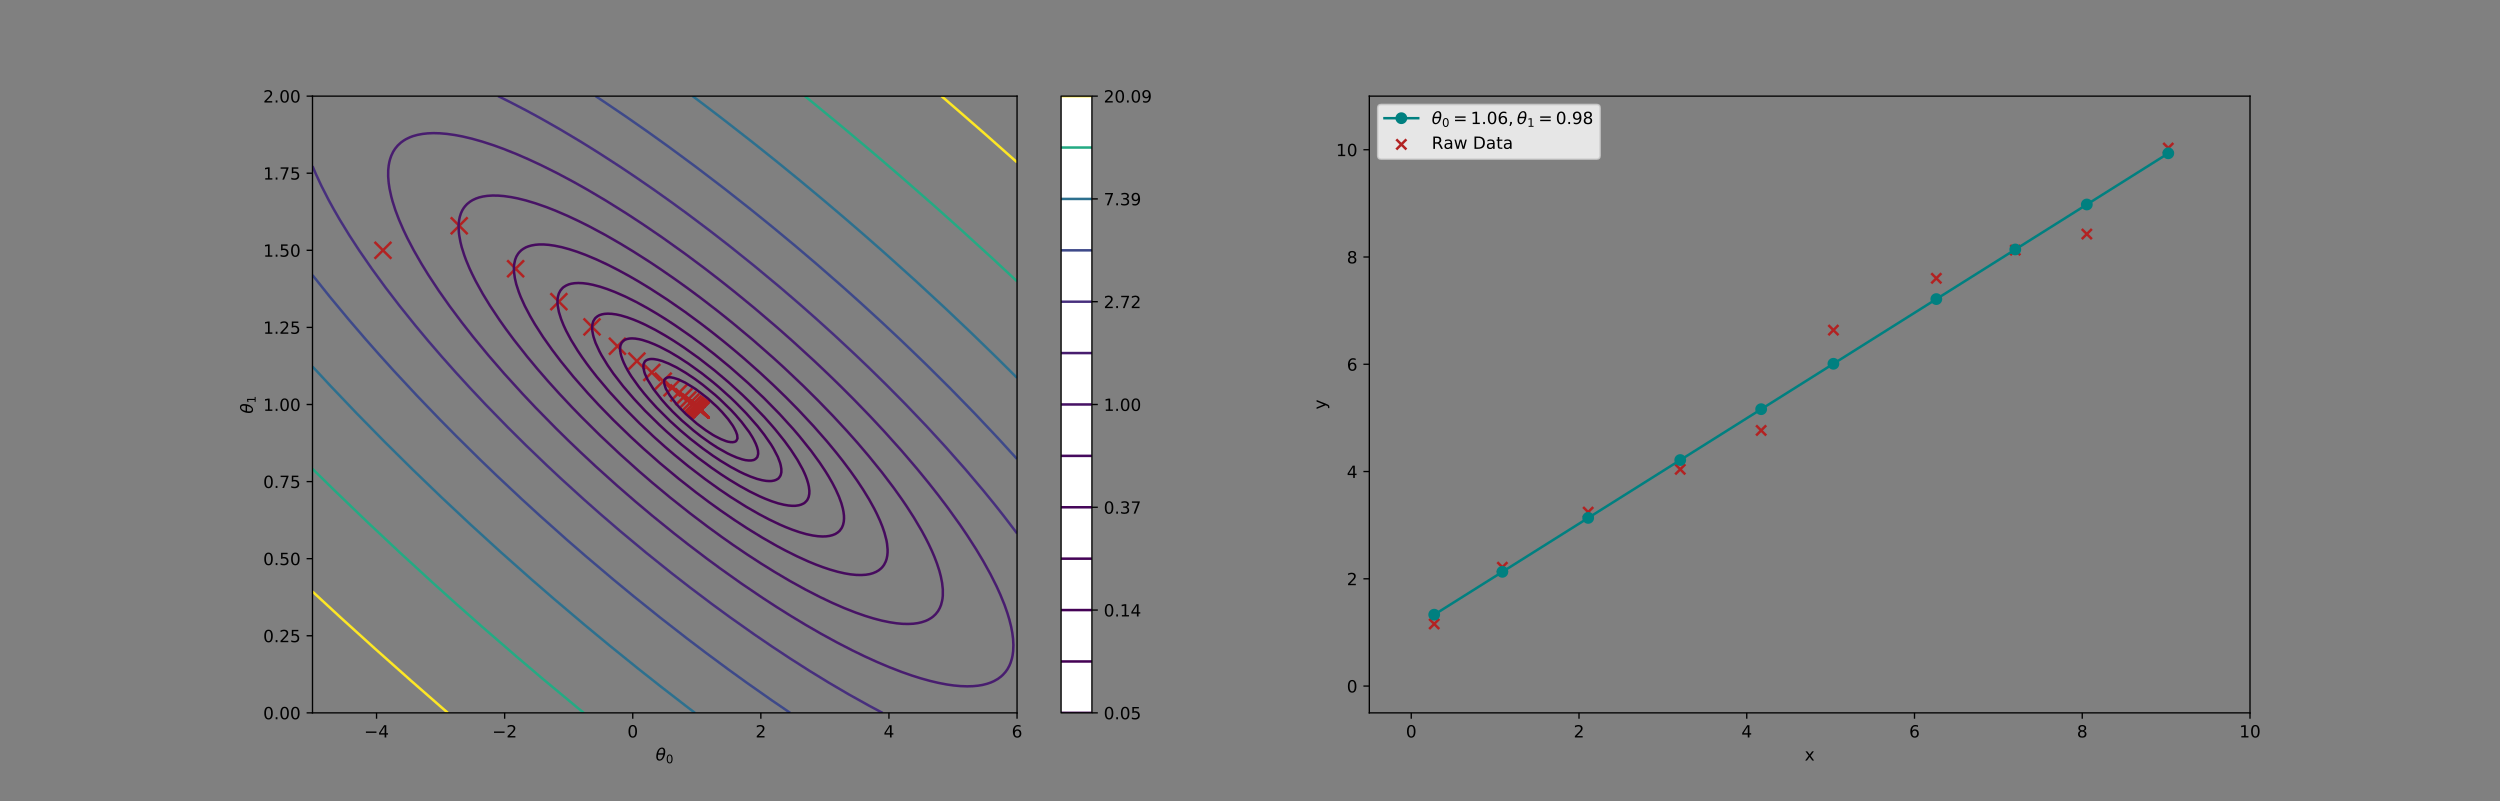 <?xml version="1.0" encoding="utf-8" standalone="no"?>
<!DOCTYPE svg PUBLIC "-//W3C//DTD SVG 1.1//EN"
  "http://www.w3.org/Graphics/SVG/1.1/DTD/svg11.dtd">
<!-- Created with matplotlib (https://matplotlib.org/) -->
<svg height="475.2pt" version="1.1" viewBox="0 0 1483.2 475.2" width="1483.2pt" xmlns="http://www.w3.org/2000/svg" xmlns:xlink="http://www.w3.org/1999/xlink">
 <rect x="0" y="0" width="1483.2" height="475.2" fill="#808080" stroke="none"/>
 <defs>
  <style type="text/css">
*{stroke-linecap:butt;stroke-linejoin:round;}
  </style>
 </defs>
 <g id="figure_1">
  <g id="patch_1">
   <path d="M 0 475.2 
L 1483.2 475.2 
L 1483.2 0 
L 0 0 
z
" style="fill:none;"/>
  </g>
  <g id="axes_1">
   <g id="patch_2">
    <path d="M 185.4 422.928 
L 603.393 422.928 
L 603.393 57.024 
L 185.4 57.024 
z
" style="fill:none;"/>
   </g>
   <g id="PathCollection_1">
    <defs>
     <path d="M -5 5 
L 5 -5 
M -5 -5 
L 5 5 
" id="md8de8731ce" style="stroke:#b22222;stroke-width:1.5;"/>
    </defs>
    <g clip-path="url(#pd6e84a77a5)">
     <use style="fill:#b22222;stroke:#b22222;stroke-width:1.5;" x="227.199" xlink:href="#md8de8731ce" y="148.5"/>
     <use style="fill:#b22222;stroke:#b22222;stroke-width:1.5;" x="272.436" xlink:href="#md8de8731ce" y="133.943"/>
     <use style="fill:#b22222;stroke:#b22222;stroke-width:1.5;" x="305.904" xlink:href="#md8de8731ce" y="159.433"/>
     <use style="fill:#b22222;stroke:#b22222;stroke-width:1.5;" x="331.556" xlink:href="#md8de8731ce" y="178.97"/>
     <use style="fill:#b22222;stroke:#b22222;stroke-width:1.5;" x="351.217" xlink:href="#md8de8731ce" y="193.945"/>
     <use style="fill:#b22222;stroke:#b22222;stroke-width:1.5;" x="366.286" xlink:href="#md8de8731ce" y="205.422"/>
     <use style="fill:#b22222;stroke:#b22222;stroke-width:1.5;" x="377.836" xlink:href="#md8de8731ce" y="214.219"/>
     <use style="fill:#b22222;stroke:#b22222;stroke-width:1.5;" x="386.689" xlink:href="#md8de8731ce" y="220.961"/>
     <use style="fill:#b22222;stroke:#b22222;stroke-width:1.5;" x="393.474" xlink:href="#md8de8731ce" y="226.129"/>
     <use style="fill:#b22222;stroke:#b22222;stroke-width:1.5;" x="398.675" xlink:href="#md8de8731ce" y="230.09"/>
     <use style="fill:#b22222;stroke:#b22222;stroke-width:1.5;" x="402.661" xlink:href="#md8de8731ce" y="233.126"/>
     <use style="fill:#b22222;stroke:#b22222;stroke-width:1.5;" x="405.716" xlink:href="#md8de8731ce" y="235.453"/>
     <use style="fill:#b22222;stroke:#b22222;stroke-width:1.5;" x="408.058" xlink:href="#md8de8731ce" y="237.237"/>
     <use style="fill:#b22222;stroke:#b22222;stroke-width:1.5;" x="409.852" xlink:href="#md8de8731ce" y="238.603"/>
     <use style="fill:#b22222;stroke:#b22222;stroke-width:1.5;" x="411.228" xlink:href="#md8de8731ce" y="239.651"/>
     <use style="fill:#b22222;stroke:#b22222;stroke-width:1.5;" x="412.282" xlink:href="#md8de8731ce" y="240.454"/>
     <use style="fill:#b22222;stroke:#b22222;stroke-width:1.5;" x="413.09" xlink:href="#md8de8731ce" y="241.07"/>
     <use style="fill:#b22222;stroke:#b22222;stroke-width:1.5;" x="413.71" xlink:href="#md8de8731ce" y="241.541"/>
     <use style="fill:#b22222;stroke:#b22222;stroke-width:1.5;" x="414.185" xlink:href="#md8de8731ce" y="241.903"/>
     <use style="fill:#b22222;stroke:#b22222;stroke-width:1.5;" x="414.548" xlink:href="#md8de8731ce" y="242.18"/>
     <use style="fill:#b22222;stroke:#b22222;stroke-width:1.5;" x="414.827" xlink:href="#md8de8731ce" y="242.393"/>
     <use style="fill:#b22222;stroke:#b22222;stroke-width:1.5;" x="415.041" xlink:href="#md8de8731ce" y="242.555"/>
     <use style="fill:#b22222;stroke:#b22222;stroke-width:1.5;" x="415.205" xlink:href="#md8de8731ce" y="242.68"/>
     <use style="fill:#b22222;stroke:#b22222;stroke-width:1.5;" x="415.331" xlink:href="#md8de8731ce" y="242.776"/>
     <use style="fill:#b22222;stroke:#b22222;stroke-width:1.5;" x="415.427" xlink:href="#md8de8731ce" y="242.849"/>
     <use style="fill:#b22222;stroke:#b22222;stroke-width:1.5;" x="415.501" xlink:href="#md8de8731ce" y="242.905"/>
     <use style="fill:#b22222;stroke:#b22222;stroke-width:1.5;" x="415.557" xlink:href="#md8de8731ce" y="242.948"/>
     <use style="fill:#b22222;stroke:#b22222;stroke-width:1.5;" x="415.6" xlink:href="#md8de8731ce" y="242.981"/>
     <use style="fill:#b22222;stroke:#b22222;stroke-width:1.5;" x="415.634" xlink:href="#md8de8731ce" y="243.007"/>
     <use style="fill:#b22222;stroke:#b22222;stroke-width:1.5;" x="415.659" xlink:href="#md8de8731ce" y="243.026"/>
     <use style="fill:#b22222;stroke:#b22222;stroke-width:1.5;" x="415.679" xlink:href="#md8de8731ce" y="243.041"/>
     <use style="fill:#b22222;stroke:#b22222;stroke-width:1.5;" x="415.694" xlink:href="#md8de8731ce" y="243.052"/>
     <use style="fill:#b22222;stroke:#b22222;stroke-width:1.5;" x="415.705" xlink:href="#md8de8731ce" y="243.061"/>
     <use style="fill:#b22222;stroke:#b22222;stroke-width:1.5;" x="415.714" xlink:href="#md8de8731ce" y="243.068"/>
     <use style="fill:#b22222;stroke:#b22222;stroke-width:1.5;" x="415.721" xlink:href="#md8de8731ce" y="243.073"/>
     <use style="fill:#b22222;stroke:#b22222;stroke-width:1.5;" x="415.726" xlink:href="#md8de8731ce" y="243.077"/>
     <use style="fill:#b22222;stroke:#b22222;stroke-width:1.5;" x="415.73" xlink:href="#md8de8731ce" y="243.08"/>
     <use style="fill:#b22222;stroke:#b22222;stroke-width:1.5;" x="415.733" xlink:href="#md8de8731ce" y="243.082"/>
     <use style="fill:#b22222;stroke:#b22222;stroke-width:1.5;" x="415.735" xlink:href="#md8de8731ce" y="243.084"/>
     <use style="fill:#b22222;stroke:#b22222;stroke-width:1.5;" x="415.737" xlink:href="#md8de8731ce" y="243.085"/>
     <use style="fill:#b22222;stroke:#b22222;stroke-width:1.5;" x="415.738" xlink:href="#md8de8731ce" y="243.086"/>
     <use style="fill:#b22222;stroke:#b22222;stroke-width:1.5;" x="415.739" xlink:href="#md8de8731ce" y="243.087"/>
     <use style="fill:#b22222;stroke:#b22222;stroke-width:1.5;" x="415.74" xlink:href="#md8de8731ce" y="243.088"/>
     <use style="fill:#b22222;stroke:#b22222;stroke-width:1.5;" x="415.741" xlink:href="#md8de8731ce" y="243.088"/>
     <use style="fill:#b22222;stroke:#b22222;stroke-width:1.5;" x="415.741" xlink:href="#md8de8731ce" y="243.089"/>
     <use style="fill:#b22222;stroke:#b22222;stroke-width:1.5;" x="415.741" xlink:href="#md8de8731ce" y="243.089"/>
     <use style="fill:#b22222;stroke:#b22222;stroke-width:1.5;" x="415.742" xlink:href="#md8de8731ce" y="243.089"/>
     <use style="fill:#b22222;stroke:#b22222;stroke-width:1.5;" x="415.742" xlink:href="#md8de8731ce" y="243.089"/>
     <use style="fill:#b22222;stroke:#b22222;stroke-width:1.5;" x="415.742" xlink:href="#md8de8731ce" y="243.089"/>
     <use style="fill:#b22222;stroke:#b22222;stroke-width:1.5;" x="415.742" xlink:href="#md8de8731ce" y="243.089"/>
     <use style="fill:#b22222;stroke:#b22222;stroke-width:1.5;" x="415.742" xlink:href="#md8de8731ce" y="243.089"/>
     <use style="fill:#b22222;stroke:#b22222;stroke-width:1.5;" x="415.742" xlink:href="#md8de8731ce" y="243.09"/>
     <use style="fill:#b22222;stroke:#b22222;stroke-width:1.5;" x="415.742" xlink:href="#md8de8731ce" y="243.09"/>
     <use style="fill:#b22222;stroke:#b22222;stroke-width:1.5;" x="415.743" xlink:href="#md8de8731ce" y="243.09"/>
     <use style="fill:#b22222;stroke:#b22222;stroke-width:1.5;" x="415.743" xlink:href="#md8de8731ce" y="243.09"/>
     <use style="fill:#b22222;stroke:#b22222;stroke-width:1.5;" x="415.743" xlink:href="#md8de8731ce" y="243.09"/>
     <use style="fill:#b22222;stroke:#b22222;stroke-width:1.5;" x="415.743" xlink:href="#md8de8731ce" y="243.09"/>
     <use style="fill:#b22222;stroke:#b22222;stroke-width:1.5;" x="415.743" xlink:href="#md8de8731ce" y="243.09"/>
     <use style="fill:#b22222;stroke:#b22222;stroke-width:1.5;" x="415.743" xlink:href="#md8de8731ce" y="243.09"/>
     <use style="fill:#b22222;stroke:#b22222;stroke-width:1.5;" x="415.743" xlink:href="#md8de8731ce" y="243.09"/>
     <use style="fill:#b22222;stroke:#b22222;stroke-width:1.5;" x="415.743" xlink:href="#md8de8731ce" y="243.09"/>
     <use style="fill:#b22222;stroke:#b22222;stroke-width:1.5;" x="415.743" xlink:href="#md8de8731ce" y="243.09"/>
     <use style="fill:#b22222;stroke:#b22222;stroke-width:1.5;" x="415.743" xlink:href="#md8de8731ce" y="243.09"/>
     <use style="fill:#b22222;stroke:#b22222;stroke-width:1.5;" x="415.743" xlink:href="#md8de8731ce" y="243.09"/>
     <use style="fill:#b22222;stroke:#b22222;stroke-width:1.5;" x="415.743" xlink:href="#md8de8731ce" y="243.09"/>
     <use style="fill:#b22222;stroke:#b22222;stroke-width:1.5;" x="415.743" xlink:href="#md8de8731ce" y="243.09"/>
     <use style="fill:#b22222;stroke:#b22222;stroke-width:1.5;" x="415.743" xlink:href="#md8de8731ce" y="243.09"/>
     <use style="fill:#b22222;stroke:#b22222;stroke-width:1.5;" x="415.743" xlink:href="#md8de8731ce" y="243.09"/>
     <use style="fill:#b22222;stroke:#b22222;stroke-width:1.5;" x="415.743" xlink:href="#md8de8731ce" y="243.09"/>
     <use style="fill:#b22222;stroke:#b22222;stroke-width:1.5;" x="415.743" xlink:href="#md8de8731ce" y="243.09"/>
     <use style="fill:#b22222;stroke:#b22222;stroke-width:1.5;" x="415.743" xlink:href="#md8de8731ce" y="243.09"/>
     <use style="fill:#b22222;stroke:#b22222;stroke-width:1.5;" x="415.743" xlink:href="#md8de8731ce" y="243.09"/>
     <use style="fill:#b22222;stroke:#b22222;stroke-width:1.5;" x="415.743" xlink:href="#md8de8731ce" y="243.09"/>
     <use style="fill:#b22222;stroke:#b22222;stroke-width:1.5;" x="415.743" xlink:href="#md8de8731ce" y="243.09"/>
     <use style="fill:#b22222;stroke:#b22222;stroke-width:1.5;" x="415.743" xlink:href="#md8de8731ce" y="243.09"/>
     <use style="fill:#b22222;stroke:#b22222;stroke-width:1.5;" x="415.743" xlink:href="#md8de8731ce" y="243.09"/>
     <use style="fill:#b22222;stroke:#b22222;stroke-width:1.5;" x="415.743" xlink:href="#md8de8731ce" y="243.09"/>
     <use style="fill:#b22222;stroke:#b22222;stroke-width:1.5;" x="415.743" xlink:href="#md8de8731ce" y="243.09"/>
     <use style="fill:#b22222;stroke:#b22222;stroke-width:1.5;" x="415.743" xlink:href="#md8de8731ce" y="243.09"/>
     <use style="fill:#b22222;stroke:#b22222;stroke-width:1.5;" x="415.743" xlink:href="#md8de8731ce" y="243.09"/>
     <use style="fill:#b22222;stroke:#b22222;stroke-width:1.5;" x="415.743" xlink:href="#md8de8731ce" y="243.09"/>
     <use style="fill:#b22222;stroke:#b22222;stroke-width:1.5;" x="415.743" xlink:href="#md8de8731ce" y="243.09"/>
     <use style="fill:#b22222;stroke:#b22222;stroke-width:1.5;" x="415.743" xlink:href="#md8de8731ce" y="243.09"/>
     <use style="fill:#b22222;stroke:#b22222;stroke-width:1.5;" x="415.743" xlink:href="#md8de8731ce" y="243.09"/>
     <use style="fill:#b22222;stroke:#b22222;stroke-width:1.5;" x="415.743" xlink:href="#md8de8731ce" y="243.09"/>
     <use style="fill:#b22222;stroke:#b22222;stroke-width:1.5;" x="415.743" xlink:href="#md8de8731ce" y="243.09"/>
     <use style="fill:#b22222;stroke:#b22222;stroke-width:1.5;" x="415.743" xlink:href="#md8de8731ce" y="243.09"/>
     <use style="fill:#b22222;stroke:#b22222;stroke-width:1.5;" x="415.743" xlink:href="#md8de8731ce" y="243.09"/>
     <use style="fill:#b22222;stroke:#b22222;stroke-width:1.5;" x="415.743" xlink:href="#md8de8731ce" y="243.09"/>
     <use style="fill:#b22222;stroke:#b22222;stroke-width:1.5;" x="415.743" xlink:href="#md8de8731ce" y="243.09"/>
     <use style="fill:#b22222;stroke:#b22222;stroke-width:1.5;" x="415.743" xlink:href="#md8de8731ce" y="243.09"/>
     <use style="fill:#b22222;stroke:#b22222;stroke-width:1.5;" x="415.743" xlink:href="#md8de8731ce" y="243.09"/>
     <use style="fill:#b22222;stroke:#b22222;stroke-width:1.5;" x="415.743" xlink:href="#md8de8731ce" y="243.09"/>
     <use style="fill:#b22222;stroke:#b22222;stroke-width:1.5;" x="415.743" xlink:href="#md8de8731ce" y="243.09"/>
     <use style="fill:#b22222;stroke:#b22222;stroke-width:1.5;" x="415.743" xlink:href="#md8de8731ce" y="243.09"/>
     <use style="fill:#b22222;stroke:#b22222;stroke-width:1.5;" x="415.743" xlink:href="#md8de8731ce" y="243.09"/>
     <use style="fill:#b22222;stroke:#b22222;stroke-width:1.5;" x="415.743" xlink:href="#md8de8731ce" y="243.09"/>
     <use style="fill:#b22222;stroke:#b22222;stroke-width:1.5;" x="415.743" xlink:href="#md8de8731ce" y="243.09"/>
     <use style="fill:#b22222;stroke:#b22222;stroke-width:1.5;" x="415.743" xlink:href="#md8de8731ce" y="243.09"/>
     <use style="fill:#b22222;stroke:#b22222;stroke-width:1.5;" x="415.743" xlink:href="#md8de8731ce" y="243.09"/>
     <use style="fill:#b22222;stroke:#b22222;stroke-width:1.5;" x="415.743" xlink:href="#md8de8731ce" y="243.09"/>
    </g>
   </g>
   <g id="matplotlib.axis_1">
    <g id="xtick_1">
     <g id="line2d_1">
      <defs>
       <path d="M 0 0 
L 0 3.5 
" id="m352b3ba4e1" style="stroke:#000000;stroke-width:0.8;"/>
      </defs>
      <g>
       <use style="stroke:#000000;stroke-width:0.8;" x="223.399" xlink:href="#m352b3ba4e1" y="422.928"/>
      </g>
     </g>
     <g id="text_1">
      <!-- −4 -->
      <defs>
       <path d="M 10.594 35.5 
L 73.188 35.5 
L 73.188 27.203 
L 10.594 27.203 
z
" id="DejaVuSans-8722"/>
       <path d="M 37.797 64.312 
L 12.891 25.391 
L 37.797 25.391 
z
M 35.203 72.906 
L 47.609 72.906 
L 47.609 25.391 
L 58.016 25.391 
L 58.016 17.188 
L 47.609 17.188 
L 47.609 0 
L 37.797 0 
L 37.797 17.188 
L 4.891 17.188 
L 4.891 26.703 
z
" id="DejaVuSans-52"/>
      </defs>
      <g transform="translate(216.028 437.526)scale(0.1 -0.1)">
       <use xlink:href="#DejaVuSans-8722"/>
       <use x="83.789" xlink:href="#DejaVuSans-52"/>
      </g>
     </g>
    </g>
    <g id="xtick_2">
     <g id="line2d_2">
      <g>
       <use style="stroke:#000000;stroke-width:0.8;" x="299.398" xlink:href="#m352b3ba4e1" y="422.928"/>
      </g>
     </g>
     <g id="text_2">
      <!-- −2 -->
      <defs>
       <path d="M 19.188 8.297 
L 53.609 8.297 
L 53.609 0 
L 7.328 0 
L 7.328 8.297 
Q 12.938 14.109 22.625 23.891 
Q 32.328 33.688 34.812 36.531 
Q 39.547 41.844 41.422 45.531 
Q 43.312 49.219 43.312 52.781 
Q 43.312 58.594 39.234 62.25 
Q 35.156 65.922 28.609 65.922 
Q 23.969 65.922 18.812 64.312 
Q 13.672 62.703 7.812 59.422 
L 7.812 69.391 
Q 13.766 71.781 18.938 73 
Q 24.125 74.219 28.422 74.219 
Q 39.75 74.219 46.484 68.547 
Q 53.219 62.891 53.219 53.422 
Q 53.219 48.922 51.531 44.891 
Q 49.859 40.875 45.406 35.406 
Q 44.188 33.984 37.641 27.219 
Q 31.109 20.453 19.188 8.297 
z
" id="DejaVuSans-50"/>
      </defs>
      <g transform="translate(292.027 437.526)scale(0.1 -0.1)">
       <use xlink:href="#DejaVuSans-8722"/>
       <use x="83.789" xlink:href="#DejaVuSans-50"/>
      </g>
     </g>
    </g>
    <g id="xtick_3">
     <g id="line2d_3">
      <g>
       <use style="stroke:#000000;stroke-width:0.8;" x="375.397" xlink:href="#m352b3ba4e1" y="422.928"/>
      </g>
     </g>
     <g id="text_3">
      <!-- 0 -->
      <defs>
       <path d="M 31.781 66.406 
Q 24.172 66.406 20.328 58.906 
Q 16.5 51.422 16.5 36.375 
Q 16.5 21.391 20.328 13.891 
Q 24.172 6.391 31.781 6.391 
Q 39.453 6.391 43.281 13.891 
Q 47.125 21.391 47.125 36.375 
Q 47.125 51.422 43.281 58.906 
Q 39.453 66.406 31.781 66.406 
z
M 31.781 74.219 
Q 44.047 74.219 50.516 64.516 
Q 56.984 54.828 56.984 36.375 
Q 56.984 17.969 50.516 8.266 
Q 44.047 -1.422 31.781 -1.422 
Q 19.531 -1.422 13.062 8.266 
Q 6.594 17.969 6.594 36.375 
Q 6.594 54.828 13.062 64.516 
Q 19.531 74.219 31.781 74.219 
z
" id="DejaVuSans-48"/>
      </defs>
      <g transform="translate(372.215 437.526)scale(0.1 -0.1)">
       <use xlink:href="#DejaVuSans-48"/>
      </g>
     </g>
    </g>
    <g id="xtick_4">
     <g id="line2d_4">
      <g>
       <use style="stroke:#000000;stroke-width:0.8;" x="451.395" xlink:href="#m352b3ba4e1" y="422.928"/>
      </g>
     </g>
     <g id="text_4">
      <!-- 2 -->
      <g transform="translate(448.214 437.526)scale(0.1 -0.1)">
       <use xlink:href="#DejaVuSans-50"/>
      </g>
     </g>
    </g>
    <g id="xtick_5">
     <g id="line2d_5">
      <g>
       <use style="stroke:#000000;stroke-width:0.8;" x="527.394" xlink:href="#m352b3ba4e1" y="422.928"/>
      </g>
     </g>
     <g id="text_5">
      <!-- 4 -->
      <g transform="translate(524.213 437.526)scale(0.1 -0.1)">
       <use xlink:href="#DejaVuSans-52"/>
      </g>
     </g>
    </g>
    <g id="xtick_6">
     <g id="line2d_6">
      <g>
       <use style="stroke:#000000;stroke-width:0.8;" x="603.393" xlink:href="#m352b3ba4e1" y="422.928"/>
      </g>
     </g>
     <g id="text_6">
      <!-- 6 -->
      <defs>
       <path d="M 33.016 40.375 
Q 26.375 40.375 22.484 35.828 
Q 18.609 31.297 18.609 23.391 
Q 18.609 15.531 22.484 10.953 
Q 26.375 6.391 33.016 6.391 
Q 39.656 6.391 43.531 10.953 
Q 47.406 15.531 47.406 23.391 
Q 47.406 31.297 43.531 35.828 
Q 39.656 40.375 33.016 40.375 
z
M 52.594 71.297 
L 52.594 62.312 
Q 48.875 64.062 45.094 64.984 
Q 41.312 65.922 37.594 65.922 
Q 27.828 65.922 22.672 59.328 
Q 17.531 52.734 16.797 39.406 
Q 19.672 43.656 24.016 45.922 
Q 28.375 48.188 33.594 48.188 
Q 44.578 48.188 50.953 41.516 
Q 57.328 34.859 57.328 23.391 
Q 57.328 12.156 50.688 5.359 
Q 44.047 -1.422 33.016 -1.422 
Q 20.359 -1.422 13.672 8.266 
Q 6.984 17.969 6.984 36.375 
Q 6.984 53.656 15.188 63.938 
Q 23.391 74.219 37.203 74.219 
Q 40.922 74.219 44.703 73.484 
Q 48.484 72.75 52.594 71.297 
z
" id="DejaVuSans-54"/>
      </defs>
      <g transform="translate(600.211 437.526)scale(0.1 -0.1)">
       <use xlink:href="#DejaVuSans-54"/>
      </g>
     </g>
    </g>
    <g id="text_7">
     <!-- $\theta_0$ -->
     <defs>
      <path d="M 45.516 34.672 
L 14.453 34.672 
Q 12.359 20.062 14.5 13.875 
Q 17.188 6.25 24.469 6.25 
Q 31.781 6.25 37.359 13.922 
Q 42.234 20.656 45.516 34.672 
z
M 47.016 42.969 
Q 48.344 56.844 46.625 61.719 
Q 43.953 69.438 36.766 69.438 
Q 29.297 69.438 23.828 61.812 
Q 19.531 55.672 16.156 42.969 
z
M 38.188 76.766 
Q 49.906 76.766 54.594 66.406 
Q 59.281 56.109 55.719 37.844 
Q 52.203 19.625 43.453 9.281 
Q 34.766 -1.125 23.047 -1.125 
Q 11.281 -1.125 6.641 9.281 
Q 2 19.625 5.516 37.844 
Q 9.078 56.109 17.719 66.406 
Q 26.422 76.766 38.188 76.766 
z
" id="DejaVuSans-Oblique-952"/>
     </defs>
     <g transform="translate(388.946 451.205)scale(0.1 -0.1)">
      <use transform="translate(0 0.234)" xlink:href="#DejaVuSans-Oblique-952"/>
      <use transform="translate(61.182 -16.172)scale(0.7)" xlink:href="#DejaVuSans-48"/>
     </g>
    </g>
   </g>
   <g id="matplotlib.axis_2">
    <g id="ytick_1">
     <g id="line2d_7">
      <defs>
       <path d="M 0 0 
L -3.5 0 
" id="mbfb5bf9f91" style="stroke:#000000;stroke-width:0.8;"/>
      </defs>
      <g>
       <use style="stroke:#000000;stroke-width:0.8;" x="185.4" xlink:href="#mbfb5bf9f91" y="422.928"/>
      </g>
     </g>
     <g id="text_8">
      <!-- 0.00 -->
      <defs>
       <path d="M 10.688 12.406 
L 21 12.406 
L 21 0 
L 10.688 0 
z
" id="DejaVuSans-46"/>
      </defs>
      <g transform="translate(156.134 426.727)scale(0.1 -0.1)">
       <use xlink:href="#DejaVuSans-48"/>
       <use x="63.623" xlink:href="#DejaVuSans-46"/>
       <use x="95.41" xlink:href="#DejaVuSans-48"/>
       <use x="159.033" xlink:href="#DejaVuSans-48"/>
      </g>
     </g>
    </g>
    <g id="ytick_2">
     <g id="line2d_8">
      <g>
       <use style="stroke:#000000;stroke-width:0.8;" x="185.4" xlink:href="#mbfb5bf9f91" y="377.19"/>
      </g>
     </g>
     <g id="text_9">
      <!-- 0.25 -->
      <defs>
       <path d="M 10.797 72.906 
L 49.516 72.906 
L 49.516 64.594 
L 19.828 64.594 
L 19.828 46.734 
Q 21.969 47.469 24.109 47.828 
Q 26.266 48.188 28.422 48.188 
Q 40.625 48.188 47.75 41.5 
Q 54.891 34.812 54.891 23.391 
Q 54.891 11.625 47.562 5.094 
Q 40.234 -1.422 26.906 -1.422 
Q 22.312 -1.422 17.547 -0.641 
Q 12.797 0.141 7.719 1.703 
L 7.719 11.625 
Q 12.109 9.234 16.797 8.062 
Q 21.484 6.891 26.703 6.891 
Q 35.156 6.891 40.078 11.328 
Q 45.016 15.766 45.016 23.391 
Q 45.016 31 40.078 35.438 
Q 35.156 39.891 26.703 39.891 
Q 22.75 39.891 18.812 39.016 
Q 14.891 38.141 10.797 36.281 
z
" id="DejaVuSans-53"/>
      </defs>
      <g transform="translate(156.134 380.989)scale(0.1 -0.1)">
       <use xlink:href="#DejaVuSans-48"/>
       <use x="63.623" xlink:href="#DejaVuSans-46"/>
       <use x="95.41" xlink:href="#DejaVuSans-50"/>
       <use x="159.033" xlink:href="#DejaVuSans-53"/>
      </g>
     </g>
    </g>
    <g id="ytick_3">
     <g id="line2d_9">
      <g>
       <use style="stroke:#000000;stroke-width:0.8;" x="185.4" xlink:href="#mbfb5bf9f91" y="331.452"/>
      </g>
     </g>
     <g id="text_10">
      <!-- 0.50 -->
      <g transform="translate(156.134 335.251)scale(0.1 -0.1)">
       <use xlink:href="#DejaVuSans-48"/>
       <use x="63.623" xlink:href="#DejaVuSans-46"/>
       <use x="95.41" xlink:href="#DejaVuSans-53"/>
       <use x="159.033" xlink:href="#DejaVuSans-48"/>
      </g>
     </g>
    </g>
    <g id="ytick_4">
     <g id="line2d_10">
      <g>
       <use style="stroke:#000000;stroke-width:0.8;" x="185.4" xlink:href="#mbfb5bf9f91" y="285.714"/>
      </g>
     </g>
     <g id="text_11">
      <!-- 0.75 -->
      <defs>
       <path d="M 8.203 72.906 
L 55.078 72.906 
L 55.078 68.703 
L 28.609 0 
L 18.312 0 
L 43.219 64.594 
L 8.203 64.594 
z
" id="DejaVuSans-55"/>
      </defs>
      <g transform="translate(156.134 289.513)scale(0.1 -0.1)">
       <use xlink:href="#DejaVuSans-48"/>
       <use x="63.623" xlink:href="#DejaVuSans-46"/>
       <use x="95.41" xlink:href="#DejaVuSans-55"/>
       <use x="159.033" xlink:href="#DejaVuSans-53"/>
      </g>
     </g>
    </g>
    <g id="ytick_5">
     <g id="line2d_11">
      <g>
       <use style="stroke:#000000;stroke-width:0.8;" x="185.4" xlink:href="#mbfb5bf9f91" y="239.976"/>
      </g>
     </g>
     <g id="text_12">
      <!-- 1.00 -->
      <defs>
       <path d="M 12.406 8.297 
L 28.516 8.297 
L 28.516 63.922 
L 10.984 60.406 
L 10.984 69.391 
L 28.422 72.906 
L 38.281 72.906 
L 38.281 8.297 
L 54.391 8.297 
L 54.391 0 
L 12.406 0 
z
" id="DejaVuSans-49"/>
      </defs>
      <g transform="translate(156.134 243.775)scale(0.1 -0.1)">
       <use xlink:href="#DejaVuSans-49"/>
       <use x="63.623" xlink:href="#DejaVuSans-46"/>
       <use x="95.41" xlink:href="#DejaVuSans-48"/>
       <use x="159.033" xlink:href="#DejaVuSans-48"/>
      </g>
     </g>
    </g>
    <g id="ytick_6">
     <g id="line2d_12">
      <g>
       <use style="stroke:#000000;stroke-width:0.8;" x="185.4" xlink:href="#mbfb5bf9f91" y="194.238"/>
      </g>
     </g>
     <g id="text_13">
      <!-- 1.25 -->
      <g transform="translate(156.134 198.037)scale(0.1 -0.1)">
       <use xlink:href="#DejaVuSans-49"/>
       <use x="63.623" xlink:href="#DejaVuSans-46"/>
       <use x="95.41" xlink:href="#DejaVuSans-50"/>
       <use x="159.033" xlink:href="#DejaVuSans-53"/>
      </g>
     </g>
    </g>
    <g id="ytick_7">
     <g id="line2d_13">
      <g>
       <use style="stroke:#000000;stroke-width:0.8;" x="185.4" xlink:href="#mbfb5bf9f91" y="148.5"/>
      </g>
     </g>
     <g id="text_14">
      <!-- 1.50 -->
      <g transform="translate(156.134 152.299)scale(0.1 -0.1)">
       <use xlink:href="#DejaVuSans-49"/>
       <use x="63.623" xlink:href="#DejaVuSans-46"/>
       <use x="95.41" xlink:href="#DejaVuSans-53"/>
       <use x="159.033" xlink:href="#DejaVuSans-48"/>
      </g>
     </g>
    </g>
    <g id="ytick_8">
     <g id="line2d_14">
      <g>
       <use style="stroke:#000000;stroke-width:0.8;" x="185.4" xlink:href="#mbfb5bf9f91" y="102.762"/>
      </g>
     </g>
     <g id="text_15">
      <!-- 1.75 -->
      <g transform="translate(156.134 106.561)scale(0.1 -0.1)">
       <use xlink:href="#DejaVuSans-49"/>
       <use x="63.623" xlink:href="#DejaVuSans-46"/>
       <use x="95.41" xlink:href="#DejaVuSans-55"/>
       <use x="159.033" xlink:href="#DejaVuSans-53"/>
      </g>
     </g>
    </g>
    <g id="ytick_9">
     <g id="line2d_15">
      <g>
       <use style="stroke:#000000;stroke-width:0.8;" x="185.4" xlink:href="#mbfb5bf9f91" y="57.024"/>
      </g>
     </g>
     <g id="text_16">
      <!-- 2.00 -->
      <g transform="translate(156.134 60.823)scale(0.1 -0.1)">
       <use xlink:href="#DejaVuSans-50"/>
       <use x="63.623" xlink:href="#DejaVuSans-46"/>
       <use x="95.41" xlink:href="#DejaVuSans-48"/>
       <use x="159.033" xlink:href="#DejaVuSans-48"/>
      </g>
     </g>
    </g>
    <g id="text_17">
     <!-- $\theta_1$ -->
     <g transform="translate(150.055 245.426)rotate(-90)scale(0.1 -0.1)">
      <use transform="translate(0 0.234)" xlink:href="#DejaVuSans-Oblique-952"/>
      <use transform="translate(61.182 -16.172)scale(0.7)" xlink:href="#DejaVuSans-49"/>
     </g>
    </g>
   </g>
   <g id="LineCollection_1">
    <path clip-path="url(#pd6e84a77a5)" d="M 393.946 227.169 
L 394.776 229.915 
L 395.156 230.886 
L 397.436 234.726 
L 400.856 239.167 
L 402.756 241.348 
L 403.896 242.563 
L 406.936 245.646 
L 413.396 251.31 
L 418.716 255.277 
L 422.896 257.986 
L 424.416 258.844 
L 427.836 260.568 
L 430.876 261.754 
L 432.016 262.071 
L 433.536 262.31 
L 434.676 262.337 
L 435.816 262.154 
L 436.576 261.781 
L 436.956 261.314 
L 437.534 260.101 
L 437.336 258.042 
L 436.576 255.922 
L 435.436 253.705 
L 434.676 252.419 
L 432.016 248.701 
L 428.596 244.697 
L 425.556 241.521 
L 419.856 236.3 
L 412.636 230.776 
L 406.556 227.028 
L 402.376 225.062 
L 399.716 224.21 
L 398.196 223.899 
L 397.056 223.823 
L 395.916 223.986 
L 395.156 224.326 
L 394.396 224.996 
L 394.143 225.34 
L 393.946 227.169 
L 393.946 227.169 
" style="fill:none;stroke:#440154;stroke-width:1.5;"/>
   </g>
   <g id="LineCollection_2">
    <path clip-path="url(#pd6e84a77a5)" d="M 381.688 218.022 
L 382.237 220.547 
L 382.617 221.771 
L 384.252 225.34 
L 387.674 230.828 
L 392.496 237.016 
L 395.916 240.891 
L 398.956 244.09 
L 404.276 249.245 
L 411.496 255.469 
L 415.676 258.753 
L 421.376 262.832 
L 425.596 265.589 
L 431.636 268.99 
L 433.536 269.911 
L 436.956 271.397 
L 440.376 272.533 
L 442.276 272.986 
L 444.175 273.202 
L 445.695 273.179 
L 447.151 272.907 
L 447.975 272.476 
L 448.735 271.84 
L 449.349 271.078 
L 449.813 269.248 
L 449.708 267.419 
L 449.115 265.173 
L 448.355 263.209 
L 447.215 260.873 
L 446.455 259.502 
L 444.555 256.433 
L 439.996 250.373 
L 436.196 245.968 
L 433.916 243.504 
L 427.076 236.828 
L 424.416 234.424 
L 416.816 228.2 
L 412.256 224.828 
L 406.936 221.262 
L 401.456 218.022 
L 396.676 215.682 
L 392.876 214.175 
L 390.216 213.436 
L 387.936 213.039 
L 386.417 212.974 
L 385.277 213.089 
L 384.137 213.414 
L 383.377 213.799 
L 382.617 214.386 
L 381.857 215.938 
L 381.767 216.192 
L 381.688 218.022 
L 381.688 218.022 
" style="fill:none;stroke:#440154;stroke-width:1.5;"/>
   </g>
   <g id="LineCollection_3">
    <path clip-path="url(#pd6e84a77a5)" d="M 368.031 208.874 
L 368.557 211.12 
L 369.317 213.359 
L 370.077 215.188 
L 371.217 217.558 
L 372.357 219.665 
L 373.497 221.588 
L 374.717 223.51 
L 379.197 229.75 
L 382.237 233.556 
L 385.277 237.115 
L 389.54 241.806 
L 397.436 249.673 
L 403.516 255.209 
L 409.596 260.356 
L 417.196 266.257 
L 422.896 270.32 
L 427.456 273.343 
L 433.536 277.02 
L 438.856 279.874 
L 441.896 281.317 
L 445.315 282.766 
L 449.115 284.111 
L 452.155 284.891 
L 454.435 285.284 
L 456.335 285.424 
L 457.855 285.36 
L 459.375 285.073 
L 460.515 284.653 
L 461.655 283.987 
L 462.035 283.623 
L 462.795 282.589 
L 463.175 281.812 
L 463.561 280.225 
L 463.555 278.223 
L 463.175 276.025 
L 462.795 274.569 
L 461.475 271.078 
L 458.995 266.309 
L 457.473 263.76 
L 453.295 257.754 
L 449.402 252.783 
L 442.656 245.142 
L 436.196 238.563 
L 433.536 236.016 
L 426.316 229.534 
L 422.896 226.654 
L 416.436 221.523 
L 408.456 215.763 
L 402.376 211.8 
L 397.056 208.649 
L 391.356 205.684 
L 388.316 204.3 
L 384.897 202.927 
L 381.097 201.697 
L 379.197 201.248 
L 376.917 200.887 
L 375.017 200.77 
L 373.497 200.847 
L 371.977 201.135 
L 370.801 201.556 
L 369.697 202.358 
L 368.764 203.386 
L 368.177 204.812 
L 368.045 205.215 
L 367.873 207.045 
L 368.031 208.874 
L 368.031 208.874 
" style="fill:none;stroke:#440256;stroke-width:1.5;"/>
   </g>
   <g id="LineCollection_4">
    <path clip-path="url(#pd6e84a77a5)" d="M 351.376 196.068 
L 351.837 198.628 
L 352.217 200.121 
L 353.32 203.386 
L 355.637 208.439 
L 356.836 210.704 
L 360.577 216.814 
L 363.931 221.681 
L 369.697 229.149 
L 376.157 236.68 
L 382.641 243.635 
L 391.356 252.212 
L 395.536 256.082 
L 399.336 259.467 
L 404.331 263.76 
L 413.776 271.338 
L 422.136 277.508 
L 427.836 281.43 
L 432.396 284.391 
L 438.856 288.296 
L 444.555 291.446 
L 450.635 294.432 
L 454.055 295.918 
L 457.855 297.384 
L 461.655 298.623 
L 465.075 299.453 
L 467.735 299.902 
L 470.015 300.093 
L 471.915 300.065 
L 473.815 299.805 
L 475.335 299.371 
L 476.855 298.663 
L 477.615 298.094 
L 478.755 296.887 
L 479.135 296.265 
L 479.763 294.862 
L 480.132 293.032 
L 480.187 291.203 
L 479.895 288.76 
L 479.515 286.986 
L 478.755 284.447 
L 477.995 282.398 
L 477.235 280.618 
L 476.194 278.396 
L 473.055 272.745 
L 469.255 266.915 
L 465.455 261.684 
L 460.135 255.039 
L 457.475 251.933 
L 453.295 247.254 
L 445.315 238.99 
L 440.376 234.196 
L 432.396 226.923 
L 424.036 219.843 
L 414.536 212.433 
L 405.796 206.199 
L 400.096 202.431 
L 394.776 199.142 
L 388.696 195.678 
L 382.617 192.568 
L 379.197 191.008 
L 375.777 189.598 
L 371.977 188.228 
L 368.177 187.116 
L 365.517 186.546 
L 362.857 186.186 
L 360.577 186.089 
L 358.677 186.212 
L 357.157 186.488 
L 355.637 186.982 
L 354.497 187.632 
L 353.357 188.543 
L 352.977 188.972 
L 351.995 190.579 
L 351.457 192.408 
L 351.289 194.238 
L 351.376 196.068 
L 351.376 196.068 
" style="fill:none;stroke:#450457;stroke-width:1.5;"/>
   </g>
   <g id="LineCollection_5">
    <path clip-path="url(#pd6e84a77a5)" d="M 330.895 181.431 
L 331.584 185.09 
L 332.837 189.148 
L 334.357 192.958 
L 335.877 196.235 
L 338.722 201.556 
L 342.717 208.034 
L 345.377 211.977 
L 348.037 215.698 
L 350.697 219.241 
L 354.043 223.51 
L 361.763 232.658 
L 370.161 241.806 
L 379.577 251.295 
L 387.936 259.171 
L 394.396 264.95 
L 400.096 269.839 
L 408.307 276.566 
L 418.336 284.261 
L 426.696 290.259 
L 433.536 294.89 
L 442.656 300.619 
L 450.255 304.988 
L 455.955 308.006 
L 462.415 311.109 
L 466.215 312.751 
L 470.015 314.242 
L 474.195 315.686 
L 478.375 316.892 
L 482.175 317.697 
L 485.215 318.124 
L 487.875 318.284 
L 490.155 318.21 
L 492.055 317.954 
L 493.955 317.47 
L 495.594 316.816 
L 496.995 315.914 
L 498.135 314.929 
L 499.275 313.388 
L 499.655 312.646 
L 500.186 311.327 
L 500.593 309.498 
L 500.743 307.668 
L 500.695 305.839 
L 500.415 303.612 
L 500.035 301.704 
L 499.165 298.521 
L 497.755 294.685 
L 495.855 290.468 
L 493.955 286.78 
L 491.675 282.787 
L 489.775 279.703 
L 486.355 274.548 
L 481.166 267.419 
L 474.195 258.73 
L 470.679 254.612 
L 462.36 245.465 
L 453.295 236.234 
L 443.737 227.169 
L 433.156 217.83 
L 423.656 210.004 
L 416.056 204.097 
L 409.976 199.591 
L 400.476 192.974 
L 395.156 189.49 
L 389.456 185.944 
L 383.757 182.602 
L 377.297 179.083 
L 370.837 175.879 
L 364.757 173.221 
L 360.197 171.474 
L 356.017 170.096 
L 351.837 168.989 
L 348.797 168.385 
L 345.757 168.009 
L 343.097 167.9 
L 340.817 168.022 
L 338.917 168.321 
L 337.397 168.735 
L 335.877 169.4 
L 334.357 170.34 
L 333.597 171.029 
L 332.457 172.383 
L 331.557 174.113 
L 331.021 175.943 
L 330.777 177.772 
L 330.75 179.602 
L 330.895 181.431 
L 330.895 181.431 
" style="fill:none;stroke:#46075a;stroke-width:1.5;"/>
   </g>
   <g id="LineCollection_6">
    <path clip-path="url(#pd6e84a77a5)" d="M 304.956 161.307 
L 305.443 164.966 
L 306.297 168.625 
L 307.758 173.124 
L 308.898 176.08 
L 311.309 181.431 
L 314.598 187.674 
L 317.356 192.408 
L 322.198 199.937 
L 327.518 207.474 
L 332.837 214.483 
L 340.189 223.51 
L 348.797 233.339 
L 355.257 240.315 
L 363.832 249.124 
L 374.257 259.223 
L 381.477 265.889 
L 391.512 274.737 
L 402.756 284.106 
L 413.016 292.182 
L 420.616 297.885 
L 427.456 302.811 
L 435.816 308.561 
L 443.416 313.526 
L 452.155 318.905 
L 460.895 323.904 
L 465.835 326.543 
L 472.675 329.967 
L 479.515 333.08 
L 484.075 334.96 
L 488.255 336.523 
L 492.435 337.918 
L 496.995 339.224 
L 501.175 340.176 
L 504.594 340.754 
L 508.014 341.089 
L 511.054 341.152 
L 513.714 340.975 
L 516.012 340.6 
L 517.894 340.056 
L 519.794 339.265 
L 521.314 338.372 
L 522.834 337.138 
L 523.594 336.303 
L 524.49 335.111 
L 525.494 333.127 
L 526.048 331.452 
L 526.41 329.622 
L 526.578 327.793 
L 526.588 325.963 
L 526.254 322.495 
L 525.897 320.475 
L 524.734 316.047 
L 523.594 312.684 
L 522.074 308.899 
L 520.174 304.767 
L 518.654 301.757 
L 515.614 296.274 
L 512.194 290.677 
L 508.394 284.939 
L 504.594 279.565 
L 500.035 273.486 
L 496.235 268.667 
L 490.535 261.773 
L 482.555 252.686 
L 473.435 242.947 
L 466.215 235.633 
L 458.615 228.266 
L 451.015 221.206 
L 441.896 213.108 
L 435.436 207.601 
L 428.976 202.278 
L 421.756 196.536 
L 415.676 191.872 
L 406.462 185.09 
L 395.911 177.772 
L 385.657 171.135 
L 378.817 166.969 
L 373.497 163.899 
L 367.037 160.365 
L 360.577 157.071 
L 353.737 153.87 
L 347.277 151.174 
L 342.337 149.346 
L 337.777 147.872 
L 333.217 146.631 
L 329.038 145.77 
L 325.618 145.275 
L 322.578 145.039 
L 319.918 145.036 
L 317.638 145.221 
L 315.358 145.625 
L 313.458 146.168 
L 311.938 146.78 
L 310.418 147.65 
L 309.237 148.5 
L 308.138 149.595 
L 307.378 150.516 
L 306.383 152.159 
L 305.65 153.989 
L 305.098 156.524 
L 304.955 157.648 
L 304.885 159.477 
L 304.956 161.307 
L 304.956 161.307 
" style="fill:none;stroke:#460b5e;stroke-width:1.5;"/>
   </g>
   <g id="LineCollection_7">
    <path clip-path="url(#pd6e84a77a5)" d="M 272.406 139.352 
L 273.178 143.615 
L 273.938 146.682 
L 275.458 151.469 
L 276.598 154.54 
L 278.498 159.081 
L 280.018 162.363 
L 282.23 166.795 
L 286.478 174.447 
L 290.747 181.431 
L 296.358 189.855 
L 300.158 195.218 
L 304.857 201.556 
L 312.698 211.51 
L 318.778 218.824 
L 325.238 226.269 
L 331.697 233.428 
L 339.297 241.532 
L 344.997 247.407 
L 356.017 258.321 
L 367.797 269.412 
L 379.197 279.633 
L 386.796 286.192 
L 397.436 295.045 
L 409.216 304.407 
L 419.856 312.477 
L 428.216 318.569 
L 435.056 323.375 
L 443.036 328.792 
L 451.395 334.235 
L 459.375 339.202 
L 468.495 344.586 
L 477.814 349.747 
L 486.355 354.133 
L 493.575 357.571 
L 500.795 360.732 
L 507.634 363.417 
L 513.334 365.409 
L 518.274 366.923 
L 523.214 368.213 
L 527.774 369.154 
L 531.954 369.792 
L 535.374 370.1 
L 538.794 370.186 
L 541.834 370.038 
L 544.494 369.685 
L 546.774 369.167 
L 549.054 368.417 
L 550.574 367.741 
L 552.474 366.628 
L 553.614 365.776 
L 555.134 364.348 
L 556.529 362.554 
L 557.559 360.724 
L 558.3 358.895 
L 558.934 356.461 
L 559.155 355.236 
L 559.343 353.406 
L 559.354 349.747 
L 558.934 345.846 
L 558.174 341.973 
L 557.34 338.77 
L 555.894 334.334 
L 554.374 330.357 
L 552.854 326.806 
L 550.954 322.753 
L 549.054 319.009 
L 546.876 314.986 
L 542.214 307.106 
L 538.034 300.601 
L 534.994 296.13 
L 530.054 289.209 
L 523.214 280.203 
L 515.234 270.356 
L 508.774 262.786 
L 502.694 255.938 
L 494.335 246.904 
L 485.215 237.488 
L 476.475 228.834 
L 465.455 218.398 
L 458.995 212.498 
L 446.534 201.556 
L 434.296 191.339 
L 425.936 184.64 
L 415.296 176.442 
L 407.696 170.808 
L 400.856 165.901 
L 392.116 159.848 
L 385.277 155.292 
L 375.777 149.232 
L 368.177 144.614 
L 358.677 139.16 
L 349.557 134.279 
L 343.477 131.236 
L 336.637 128.029 
L 329.417 124.927 
L 324.098 122.847 
L 317.638 120.602 
L 311.938 118.899 
L 306.998 117.679 
L 303.198 116.933 
L 299.018 116.337 
L 295.598 116.055 
L 292.178 116.004 
L 289.138 116.199 
L 286.478 116.6 
L 284.198 117.151 
L 282.298 117.816 
L 280.398 118.711 
L 278.878 119.643 
L 277.112 121.057 
L 275.838 122.444 
L 275.078 123.469 
L 274.302 124.716 
L 273.455 126.546 
L 272.798 128.608 
L 272.418 130.407 
L 272.202 132.034 
L 272.092 133.864 
L 272.208 137.523 
L 272.406 139.352 
L 272.406 139.352 
" style="fill:none;stroke:#471365;stroke-width:1.5;"/>
   </g>
   <g id="LineCollection_8">
    <path clip-path="url(#pd6e84a77a5)" d="M 230.569 108.251 
L 231.11 111.91 
L 232.139 116.624 
L 232.899 119.455 
L 234.58 124.716 
L 236.699 130.305 
L 239.359 136.426 
L 241.639 141.201 
L 245.458 148.5 
L 249.999 156.411 
L 254.179 163.196 
L 260.259 172.413 
L 266.719 181.58 
L 273.938 191.24 
L 280.599 199.727 
L 289.898 210.997 
L 299.155 221.681 
L 310.038 233.654 
L 317.736 241.806 
L 329.797 254.088 
L 337.397 261.559 
L 344.617 268.474 
L 353.357 276.633 
L 366.277 288.268 
L 376.917 297.503 
L 387.176 306.124 
L 399.716 316.289 
L 408.456 323.14 
L 419.096 331.225 
L 427.076 337.103 
L 439.717 346.088 
L 452.535 354.776 
L 460.895 360.212 
L 469.255 365.456 
L 477.995 370.727 
L 487.115 375.985 
L 496.615 381.182 
L 506.114 386.07 
L 512.954 389.379 
L 520.174 392.669 
L 527.394 395.732 
L 534.994 398.675 
L 541.074 400.804 
L 546.394 402.476 
L 551.714 403.949 
L 556.654 405.12 
L 561.593 406.069 
L 565.773 406.673 
L 569.953 407.056 
L 573.753 407.188 
L 577.173 407.094 
L 580.213 406.808 
L 582.873 406.37 
L 585.533 405.701 
L 587.813 404.927 
L 589.713 404.084 
L 591.993 402.798 
L 593.893 401.379 
L 595.033 400.337 
L 596.553 398.642 
L 597.693 397.04 
L 598.833 394.965 
L 599.593 393.16 
L 600.353 390.674 
L 600.733 388.882 
L 601.081 386.338 
L 601.221 382.679 
L 601.029 379.02 
L 600.561 375.36 
L 599.861 371.701 
L 598.833 367.605 
L 597.693 363.82 
L 595.971 358.895 
L 593.513 352.855 
L 591.233 347.831 
L 587.6 340.6 
L 583.253 332.77 
L 579.073 325.799 
L 573.753 317.525 
L 569.548 311.327 
L 562.353 301.313 
L 556.654 293.78 
L 551.334 287.016 
L 544.114 278.186 
L 534.904 267.419 
L 524.354 255.669 
L 515.994 246.728 
L 506.494 236.922 
L 498.895 229.321 
L 491.675 222.291 
L 483.315 214.357 
L 470.015 202.186 
L 461.024 194.238 
L 447.595 182.787 
L 435.816 173.128 
L 425.936 165.295 
L 417.576 158.861 
L 406.131 150.33 
L 392.876 140.866 
L 381.097 132.83 
L 371.499 126.546 
L 359.437 119.012 
L 348.417 112.496 
L 340.437 108.005 
L 330.557 102.735 
L 320.678 97.82 
L 313.458 94.466 
L 306.238 91.333 
L 298.638 88.303 
L 292.938 86.231 
L 286.098 84.007 
L 280.018 82.292 
L 274.318 80.946 
L 269.759 80.091 
L 265.199 79.449 
L 261.019 79.086 
L 257.219 78.983 
L 253.799 79.114 
L 250.759 79.443 
L 247.719 80.013 
L 245.059 80.747 
L 243.159 81.466 
L 240.879 82.552 
L 239.359 83.485 
L 237.839 84.589 
L 235.939 86.354 
L 234.419 88.204 
L 233.279 89.986 
L 232.139 92.384 
L 231.379 94.591 
L 230.999 96.066 
L 230.619 98.122 
L 230.323 100.932 
L 230.289 104.592 
L 230.569 108.251 
L 230.569 108.251 
" style="fill:none;stroke:#481d6f;stroke-width:1.5;"/>
   </g>
   <g id="LineCollection_9">
    <path clip-path="url(#pd6e84a77a5)" d="M 185.4 98.555 
L 187.3 103.006 
L 190.588 110.08 
L 194.9 118.509 
L 197.94 124.052 
L 201.487 130.205 
L 207.44 139.901 
L 213.043 148.5 
L 220.617 159.477 
L 228.719 170.577 
L 237.079 181.479 
L 246.579 193.303 
L 254.179 202.405 
L 262.159 211.661 
L 270.519 221.064 
L 278.498 229.787 
L 288.085 239.976 
L 301.298 253.531 
L 311.938 264.086 
L 324.478 276.14 
L 333.217 284.313 
L 346.137 296.067 
L 356.017 304.807 
L 367.828 314.986 
L 383.189 327.793 
L 398.196 339.847 
L 409.216 348.422 
L 422.136 358.175 
L 433.156 366.243 
L 447.595 376.447 
L 458.235 383.704 
L 468.875 390.732 
L 480.275 397.999 
L 491.675 404.986 
L 503.547 411.951 
L 515.614 418.676 
L 523.601 422.928 
L 523.601 422.928 
" style="fill:none;stroke:#472f7d;stroke-width:1.5;"/>
    <path clip-path="url(#pd6e84a77a5)" d="M 603.393 316.443 
L 595.413 305.988 
L 589.713 298.791 
L 583.532 291.203 
L 572.704 278.396 
L 561.213 265.386 
L 549.627 252.783 
L 536.894 239.464 
L 525.494 227.955 
L 515.614 218.268 
L 507.254 210.272 
L 494.715 198.597 
L 484.455 189.313 
L 474.575 180.593 
L 462.787 170.454 
L 447.392 157.648 
L 432.396 145.628 
L 421.376 137.072 
L 408.076 127.06 
L 397.816 119.569 
L 388.316 112.818 
L 376.917 104.949 
L 367.417 98.593 
L 355.257 90.728 
L 344.997 84.334 
L 332.457 76.842 
L 320.678 70.139 
L 312.318 65.593 
L 302.058 60.264 
L 295.528 57.024 
L 295.528 57.024 
" style="fill:none;stroke:#472f7d;stroke-width:1.5;"/>
   </g>
   <g id="LineCollection_10">
    <path clip-path="url(#pd6e84a77a5)" d="M 185.4 163.215 
L 195.66 176.059 
L 206.68 189.335 
L 216.939 201.281 
L 224.919 210.321 
L 233.524 219.851 
L 247.339 234.706 
L 260.639 248.544 
L 270.519 258.556 
L 284.578 272.434 
L 294.838 282.309 
L 309.658 296.212 
L 320.298 305.949 
L 336.257 320.182 
L 347.114 329.622 
L 363.617 343.602 
L 375.777 353.632 
L 391.736 366.45 
L 407.696 378.881 
L 418.716 387.239 
L 432.016 397.087 
L 443.036 405.043 
L 457.855 415.452 
L 468.808 422.928 
L 468.808 422.928 
" style="fill:none;stroke:#3e4989;stroke-width:1.5;"/>
    <path clip-path="url(#pd6e84a77a5)" d="M 603.393 272.32 
L 592.229 260.101 
L 578.313 245.35 
L 564.155 230.828 
L 549.054 215.837 
L 534.994 202.301 
L 523.594 191.604 
L 510.674 179.766 
L 500.035 170.238 
L 484.455 156.632 
L 471.915 145.966 
L 458.235 134.614 
L 445.695 124.46 
L 429.736 111.884 
L 412.99 99.103 
L 396.676 87.06 
L 384.137 78.074 
L 371.217 69.066 
L 357.917 60.064 
L 353.334 57.024 
L 353.334 57.024 
" style="fill:none;stroke:#3e4989;stroke-width:1.5;"/>
   </g>
   <g id="LineCollection_11">
    <path clip-path="url(#pd6e84a77a5)" d="M 185.4 217.478 
L 196.12 228.999 
L 211.834 245.465 
L 228.005 261.93 
L 244.679 278.438 
L 261.779 294.907 
L 279.299 311.327 
L 297.353 327.793 
L 315.358 343.776 
L 328.565 355.236 
L 346.897 370.775 
L 361.717 383.039 
L 378.817 396.86 
L 392.116 407.37 
L 407.316 419.129 
L 412.303 422.928 
L 412.303 422.928 
" style="fill:none;stroke:#2d708e;stroke-width:1.5;"/>
    <path clip-path="url(#pd6e84a77a5)" d="M 603.393 224.164 
L 591.233 212.081 
L 576.033 197.316 
L 561.213 183.257 
L 543.354 166.741 
L 525.494 150.665 
L 512.954 139.629 
L 500.415 128.796 
L 487.495 117.84 
L 474.195 106.775 
L 461.275 96.233 
L 446.563 84.467 
L 428.216 70.155 
L 415.296 60.312 
L 410.924 57.024 
L 410.924 57.024 
" style="fill:none;stroke:#2d708e;stroke-width:1.5;"/>
   </g>
   <g id="LineCollection_12">
    <path clip-path="url(#pd6e84a77a5)" d="M 185.4 278.156 
L 198.7 291.209 
L 217.721 309.498 
L 237.202 327.793 
L 256.839 345.808 
L 270.899 358.454 
L 285.875 371.701 
L 306.238 389.35 
L 322.198 402.901 
L 342.337 419.651 
L 346.33 422.928 
L 346.33 422.928 
" style="fill:none;stroke:#24aa83;stroke-width:1.5;"/>
    <path clip-path="url(#pd6e84a77a5)" d="M 603.393 166.888 
L 589.532 153.989 
L 569.953 136.128 
L 555.134 122.874 
L 534.994 105.226 
L 519.342 91.785 
L 498.895 74.587 
L 481.415 60.198 
L 477.513 57.024 
L 477.513 57.024 
" style="fill:none;stroke:#24aa83;stroke-width:1.5;"/>
   </g>
   <g id="LineCollection_13">
    <path clip-path="url(#pd6e84a77a5)" d="M 185.4 350.978 
L 202.5 366.739 
L 222.259 384.647 
L 243.919 403.911 
L 262.159 419.847 
L 265.718 422.928 
L 265.718 422.928 
" style="fill:none;stroke:#fde725;stroke-width:1.5;"/>
    <path clip-path="url(#pd6e84a77a5)" d="M 603.393 96.308 
L 584.773 79.811 
L 566.153 63.586 
L 558.536 57.024 
L 558.536 57.024 
" style="fill:none;stroke:#fde725;stroke-width:1.5;"/>
   </g>
   <g id="patch_3">
    <path d="M 185.4 422.928 
L 185.4 57.024 
" style="fill:none;stroke:#000000;stroke-linecap:square;stroke-linejoin:miter;stroke-width:0.8;"/>
   </g>
   <g id="patch_4">
    <path d="M 603.393 422.928 
L 603.393 57.024 
" style="fill:none;stroke:#000000;stroke-linecap:square;stroke-linejoin:miter;stroke-width:0.8;"/>
   </g>
   <g id="patch_5">
    <path d="M 185.4 422.928 
L 603.393 422.928 
" style="fill:none;stroke:#000000;stroke-linecap:square;stroke-linejoin:miter;stroke-width:0.8;"/>
   </g>
   <g id="patch_6">
    <path d="M 185.4 57.024 
L 603.393 57.024 
" style="fill:none;stroke:#000000;stroke-linecap:square;stroke-linejoin:miter;stroke-width:0.8;"/>
   </g>
  </g>
  <g id="axes_2">
   <g id="patch_7">
    <path clip-path="url(#pecd3859dde)" d="M 629.517 422.928 
L 629.517 392.436 
L 629.517 87.516 
L 629.517 57.024 
L 647.812 57.024 
L 647.812 87.516 
L 647.812 392.436 
L 647.812 422.928 
z
" style="fill:#ffffff;stroke:#ffffff;stroke-linejoin:miter;stroke-width:0.01;"/>
   </g>
   <g id="matplotlib.axis_3"/>
   <g id="matplotlib.axis_4">
    <g id="ytick_10">
     <g id="line2d_16">
      <defs>
       <path d="M 0 0 
L 3.5 0 
" id="mfa233f67c6" style="stroke:#000000;stroke-width:0.8;"/>
      </defs>
      <g>
       <use style="stroke:#000000;stroke-width:0.8;" x="647.812" xlink:href="#mfa233f67c6" y="422.928"/>
      </g>
     </g>
     <g id="text_18">
      <!-- 0.05 -->
      <g transform="translate(654.812 426.727)scale(0.1 -0.1)">
       <use xlink:href="#DejaVuSans-48"/>
       <use x="63.623" xlink:href="#DejaVuSans-46"/>
       <use x="95.41" xlink:href="#DejaVuSans-48"/>
       <use x="159.033" xlink:href="#DejaVuSans-53"/>
      </g>
     </g>
    </g>
    <g id="ytick_11">
     <g id="line2d_17">
      <g>
       <use style="stroke:#000000;stroke-width:0.8;" x="647.812" xlink:href="#mfa233f67c6" y="361.944"/>
      </g>
     </g>
     <g id="text_19">
      <!-- 0.14 -->
      <g transform="translate(654.812 365.743)scale(0.1 -0.1)">
       <use xlink:href="#DejaVuSans-48"/>
       <use x="63.623" xlink:href="#DejaVuSans-46"/>
       <use x="95.41" xlink:href="#DejaVuSans-49"/>
       <use x="159.033" xlink:href="#DejaVuSans-52"/>
      </g>
     </g>
    </g>
    <g id="ytick_12">
     <g id="line2d_18">
      <g>
       <use style="stroke:#000000;stroke-width:0.8;" x="647.812" xlink:href="#mfa233f67c6" y="300.96"/>
      </g>
     </g>
     <g id="text_20">
      <!-- 0.37 -->
      <defs>
       <path d="M 40.578 39.312 
Q 47.656 37.797 51.625 33 
Q 55.609 28.219 55.609 21.188 
Q 55.609 10.406 48.188 4.484 
Q 40.766 -1.422 27.094 -1.422 
Q 22.516 -1.422 17.656 -0.516 
Q 12.797 0.391 7.625 2.203 
L 7.625 11.719 
Q 11.719 9.328 16.594 8.109 
Q 21.484 6.891 26.812 6.891 
Q 36.078 6.891 40.938 10.547 
Q 45.797 14.203 45.797 21.188 
Q 45.797 27.641 41.281 31.266 
Q 36.766 34.906 28.719 34.906 
L 20.219 34.906 
L 20.219 43.016 
L 29.109 43.016 
Q 36.375 43.016 40.234 45.922 
Q 44.094 48.828 44.094 54.297 
Q 44.094 59.906 40.109 62.906 
Q 36.141 65.922 28.719 65.922 
Q 24.656 65.922 20.016 65.031 
Q 15.375 64.156 9.812 62.312 
L 9.812 71.094 
Q 15.438 72.656 20.344 73.438 
Q 25.25 74.219 29.594 74.219 
Q 40.828 74.219 47.359 69.109 
Q 53.906 64.016 53.906 55.328 
Q 53.906 49.266 50.438 45.094 
Q 46.969 40.922 40.578 39.312 
z
" id="DejaVuSans-51"/>
      </defs>
      <g transform="translate(654.812 304.759)scale(0.1 -0.1)">
       <use xlink:href="#DejaVuSans-48"/>
       <use x="63.623" xlink:href="#DejaVuSans-46"/>
       <use x="95.41" xlink:href="#DejaVuSans-51"/>
       <use x="159.033" xlink:href="#DejaVuSans-55"/>
      </g>
     </g>
    </g>
    <g id="ytick_13">
     <g id="line2d_19">
      <g>
       <use style="stroke:#000000;stroke-width:0.8;" x="647.812" xlink:href="#mfa233f67c6" y="239.976"/>
      </g>
     </g>
     <g id="text_21">
      <!-- 1.00 -->
      <g transform="translate(654.812 243.775)scale(0.1 -0.1)">
       <use xlink:href="#DejaVuSans-49"/>
       <use x="63.623" xlink:href="#DejaVuSans-46"/>
       <use x="95.41" xlink:href="#DejaVuSans-48"/>
       <use x="159.033" xlink:href="#DejaVuSans-48"/>
      </g>
     </g>
    </g>
    <g id="ytick_14">
     <g id="line2d_20">
      <g>
       <use style="stroke:#000000;stroke-width:0.8;" x="647.812" xlink:href="#mfa233f67c6" y="178.992"/>
      </g>
     </g>
     <g id="text_22">
      <!-- 2.72 -->
      <g transform="translate(654.812 182.791)scale(0.1 -0.1)">
       <use xlink:href="#DejaVuSans-50"/>
       <use x="63.623" xlink:href="#DejaVuSans-46"/>
       <use x="95.41" xlink:href="#DejaVuSans-55"/>
       <use x="159.033" xlink:href="#DejaVuSans-50"/>
      </g>
     </g>
    </g>
    <g id="ytick_15">
     <g id="line2d_21">
      <g>
       <use style="stroke:#000000;stroke-width:0.8;" x="647.812" xlink:href="#mfa233f67c6" y="118.008"/>
      </g>
     </g>
     <g id="text_23">
      <!-- 7.39 -->
      <defs>
       <path d="M 10.984 1.516 
L 10.984 10.5 
Q 14.703 8.734 18.5 7.812 
Q 22.312 6.891 25.984 6.891 
Q 35.75 6.891 40.891 13.453 
Q 46.047 20.016 46.781 33.406 
Q 43.953 29.203 39.594 26.953 
Q 35.25 24.703 29.984 24.703 
Q 19.047 24.703 12.672 31.312 
Q 6.297 37.938 6.297 49.422 
Q 6.297 60.641 12.938 67.422 
Q 19.578 74.219 30.609 74.219 
Q 43.266 74.219 49.922 64.516 
Q 56.594 54.828 56.594 36.375 
Q 56.594 19.141 48.406 8.859 
Q 40.234 -1.422 26.422 -1.422 
Q 22.703 -1.422 18.891 -0.688 
Q 15.094 0.047 10.984 1.516 
z
M 30.609 32.422 
Q 37.25 32.422 41.125 36.953 
Q 45.016 41.5 45.016 49.422 
Q 45.016 57.281 41.125 61.844 
Q 37.25 66.406 30.609 66.406 
Q 23.969 66.406 20.094 61.844 
Q 16.219 57.281 16.219 49.422 
Q 16.219 41.5 20.094 36.953 
Q 23.969 32.422 30.609 32.422 
z
" id="DejaVuSans-57"/>
      </defs>
      <g transform="translate(654.812 121.807)scale(0.1 -0.1)">
       <use xlink:href="#DejaVuSans-55"/>
       <use x="63.623" xlink:href="#DejaVuSans-46"/>
       <use x="95.41" xlink:href="#DejaVuSans-51"/>
       <use x="159.033" xlink:href="#DejaVuSans-57"/>
      </g>
     </g>
    </g>
    <g id="ytick_16">
     <g id="line2d_22">
      <g>
       <use style="stroke:#000000;stroke-width:0.8;" x="647.812" xlink:href="#mfa233f67c6" y="57.024"/>
      </g>
     </g>
     <g id="text_24">
      <!-- 20.09 -->
      <g transform="translate(654.812 60.823)scale(0.1 -0.1)">
       <use xlink:href="#DejaVuSans-50"/>
       <use x="63.623" xlink:href="#DejaVuSans-48"/>
       <use x="127.246" xlink:href="#DejaVuSans-46"/>
       <use x="159.033" xlink:href="#DejaVuSans-48"/>
       <use x="222.656" xlink:href="#DejaVuSans-57"/>
      </g>
     </g>
    </g>
   </g>
   <g id="LineCollection_14">
    <path clip-path="url(#pecd3859dde)" d="M 629.517 422.928 
L 647.812 422.928 
" style="fill:none;stroke:#440154;stroke-width:1.5;"/>
    <path clip-path="url(#pecd3859dde)" d="M 629.517 392.436 
L 647.812 392.436 
" style="fill:none;stroke:#440154;stroke-width:1.5;"/>
    <path clip-path="url(#pecd3859dde)" d="M 629.517 361.944 
L 647.812 361.944 
" style="fill:none;stroke:#440256;stroke-width:1.5;"/>
    <path clip-path="url(#pecd3859dde)" d="M 629.517 331.452 
L 647.812 331.452 
" style="fill:none;stroke:#450457;stroke-width:1.5;"/>
    <path clip-path="url(#pecd3859dde)" d="M 629.517 300.96 
L 647.812 300.96 
" style="fill:none;stroke:#46075a;stroke-width:1.5;"/>
    <path clip-path="url(#pecd3859dde)" d="M 629.517 270.468 
L 647.812 270.468 
" style="fill:none;stroke:#460b5e;stroke-width:1.5;"/>
    <path clip-path="url(#pecd3859dde)" d="M 629.517 239.976 
L 647.812 239.976 
" style="fill:none;stroke:#471365;stroke-width:1.5;"/>
    <path clip-path="url(#pecd3859dde)" d="M 629.517 209.484 
L 647.812 209.484 
" style="fill:none;stroke:#481d6f;stroke-width:1.5;"/>
    <path clip-path="url(#pecd3859dde)" d="M 629.517 178.992 
L 647.812 178.992 
" style="fill:none;stroke:#472f7d;stroke-width:1.5;"/>
    <path clip-path="url(#pecd3859dde)" d="M 629.517 148.5 
L 647.812 148.5 
" style="fill:none;stroke:#3e4989;stroke-width:1.5;"/>
    <path clip-path="url(#pecd3859dde)" d="M 629.517 118.008 
L 647.812 118.008 
" style="fill:none;stroke:#2d708e;stroke-width:1.5;"/>
    <path clip-path="url(#pecd3859dde)" d="M 629.517 87.516 
L 647.812 87.516 
" style="fill:none;stroke:#24aa83;stroke-width:1.5;"/>
    <path clip-path="url(#pecd3859dde)" d="M 629.517 57.024 
L 647.812 57.024 
" style="fill:none;stroke:#fde725;stroke-width:1.5;"/>
   </g>
   <g id="patch_8">
    <path d="M 629.517 422.928 
L 629.517 392.436 
L 629.517 87.516 
L 629.517 57.024 
L 647.812 57.024 
L 647.812 87.516 
L 647.812 392.436 
L 647.812 422.928 
z
" style="fill:none;stroke:#000000;stroke-linejoin:miter;stroke-width:0.8;"/>
   </g>
  </g>
  <g id="axes_3">
   <g id="patch_9">
    <path d="M 812.389 422.928 
L 1334.88 422.928 
L 1334.88 57.024 
L 812.389 57.024 
z
" style="fill:none;"/>
   </g>
   <g id="PathCollection_2">
    <defs>
     <path d="M -3 3 
L 3 -3 
M -3 -3 
L 3 3 
" id="mcf6555fa7b" style="stroke:#b22222;stroke-width:1.5;"/>
    </defs>
    <g clip-path="url(#p8ea174c719)">
     <use style="fill:#b22222;stroke:#b22222;stroke-width:1.5;" x="850.886" xlink:href="#mcf6555fa7b" y="370.188"/>
     <use style="fill:#b22222;stroke:#b22222;stroke-width:1.5;" x="891.328" xlink:href="#mcf6555fa7b" y="336.525"/>
     <use style="fill:#b22222;stroke:#b22222;stroke-width:1.5;" x="942.233" xlink:href="#mcf6555fa7b" y="303.827"/>
     <use style="fill:#b22222;stroke:#b22222;stroke-width:1.5;" x="996.853" xlink:href="#mcf6555fa7b" y="278.447"/>
     <use style="fill:#b22222;stroke:#b22222;stroke-width:1.5;" x="1044.858" xlink:href="#mcf6555fa7b" y="255.366"/>
     <use style="fill:#b22222;stroke:#b22222;stroke-width:1.5;" x="1087.726" xlink:href="#mcf6555fa7b" y="195.858"/>
     <use style="fill:#b22222;stroke:#b22222;stroke-width:1.5;" x="1148.787" xlink:href="#mcf6555fa7b" y="165.114"/>
     <use style="fill:#b22222;stroke:#b22222;stroke-width:1.5;" x="1195.627" xlink:href="#mcf6555fa7b" y="148.398"/>
     <use style="fill:#b22222;stroke:#b22222;stroke-width:1.5;" x="1238.071" xlink:href="#mcf6555fa7b" y="138.862"/>
     <use style="fill:#b22222;stroke:#b22222;stroke-width:1.5;" x="1286.4" xlink:href="#mcf6555fa7b" y="87.833"/>
    </g>
   </g>
   <g id="matplotlib.axis_5">
    <g id="xtick_7">
     <g id="line2d_23">
      <g>
       <use style="stroke:#000000;stroke-width:0.8;" x="837.27" xlink:href="#m352b3ba4e1" y="422.928"/>
      </g>
     </g>
     <g id="text_25">
      <!-- 0 -->
      <g transform="translate(834.088 437.526)scale(0.1 -0.1)">
       <use xlink:href="#DejaVuSans-48"/>
      </g>
     </g>
    </g>
    <g id="xtick_8">
     <g id="line2d_24">
      <g>
       <use style="stroke:#000000;stroke-width:0.8;" x="936.792" xlink:href="#m352b3ba4e1" y="422.928"/>
      </g>
     </g>
     <g id="text_26">
      <!-- 2 -->
      <g transform="translate(933.61 437.526)scale(0.1 -0.1)">
       <use xlink:href="#DejaVuSans-50"/>
      </g>
     </g>
    </g>
    <g id="xtick_9">
     <g id="line2d_25">
      <g>
       <use style="stroke:#000000;stroke-width:0.8;" x="1036.314" xlink:href="#m352b3ba4e1" y="422.928"/>
      </g>
     </g>
     <g id="text_27">
      <!-- 4 -->
      <g transform="translate(1033.133 437.526)scale(0.1 -0.1)">
       <use xlink:href="#DejaVuSans-52"/>
      </g>
     </g>
    </g>
    <g id="xtick_10">
     <g id="line2d_26">
      <g>
       <use style="stroke:#000000;stroke-width:0.8;" x="1135.836" xlink:href="#m352b3ba4e1" y="422.928"/>
      </g>
     </g>
     <g id="text_28">
      <!-- 6 -->
      <g transform="translate(1132.655 437.526)scale(0.1 -0.1)">
       <use xlink:href="#DejaVuSans-54"/>
      </g>
     </g>
    </g>
    <g id="xtick_11">
     <g id="line2d_27">
      <g>
       <use style="stroke:#000000;stroke-width:0.8;" x="1235.358" xlink:href="#m352b3ba4e1" y="422.928"/>
      </g>
     </g>
     <g id="text_29">
      <!-- 8 -->
      <defs>
       <path d="M 31.781 34.625 
Q 24.75 34.625 20.719 30.859 
Q 16.703 27.094 16.703 20.516 
Q 16.703 13.922 20.719 10.156 
Q 24.75 6.391 31.781 6.391 
Q 38.812 6.391 42.859 10.172 
Q 46.922 13.969 46.922 20.516 
Q 46.922 27.094 42.891 30.859 
Q 38.875 34.625 31.781 34.625 
z
M 21.922 38.812 
Q 15.578 40.375 12.031 44.719 
Q 8.5 49.078 8.5 55.328 
Q 8.5 64.062 14.719 69.141 
Q 20.953 74.219 31.781 74.219 
Q 42.672 74.219 48.875 69.141 
Q 55.078 64.062 55.078 55.328 
Q 55.078 49.078 51.531 44.719 
Q 48 40.375 41.703 38.812 
Q 48.828 37.156 52.797 32.312 
Q 56.781 27.484 56.781 20.516 
Q 56.781 9.906 50.312 4.234 
Q 43.844 -1.422 31.781 -1.422 
Q 19.734 -1.422 13.25 4.234 
Q 6.781 9.906 6.781 20.516 
Q 6.781 27.484 10.781 32.312 
Q 14.797 37.156 21.922 38.812 
z
M 18.312 54.391 
Q 18.312 48.734 21.844 45.562 
Q 25.391 42.391 31.781 42.391 
Q 38.141 42.391 41.719 45.562 
Q 45.312 48.734 45.312 54.391 
Q 45.312 60.062 41.719 63.234 
Q 38.141 66.406 31.781 66.406 
Q 25.391 66.406 21.844 63.234 
Q 18.312 60.062 18.312 54.391 
z
" id="DejaVuSans-56"/>
      </defs>
      <g transform="translate(1232.177 437.526)scale(0.1 -0.1)">
       <use xlink:href="#DejaVuSans-56"/>
      </g>
     </g>
    </g>
    <g id="xtick_12">
     <g id="line2d_28">
      <g>
       <use style="stroke:#000000;stroke-width:0.8;" x="1334.88" xlink:href="#m352b3ba4e1" y="422.928"/>
      </g>
     </g>
     <g id="text_30">
      <!-- 10 -->
      <g transform="translate(1328.517 437.526)scale(0.1 -0.1)">
       <use xlink:href="#DejaVuSans-49"/>
       <use x="63.623" xlink:href="#DejaVuSans-48"/>
      </g>
     </g>
    </g>
    <g id="text_31">
     <!-- x -->
     <defs>
      <path d="M 54.891 54.688 
L 35.109 28.078 
L 55.906 0 
L 45.312 0 
L 29.391 21.484 
L 13.484 0 
L 2.875 0 
L 24.125 28.609 
L 4.688 54.688 
L 15.281 54.688 
L 29.781 35.203 
L 44.281 54.688 
z
" id="DejaVuSans-120"/>
     </defs>
     <g transform="translate(1070.675 451.205)scale(0.1 -0.1)">
      <use xlink:href="#DejaVuSans-120"/>
     </g>
    </g>
   </g>
   <g id="matplotlib.axis_6">
    <g id="ytick_17">
     <g id="line2d_29">
      <g>
       <use style="stroke:#000000;stroke-width:0.8;" x="812.389" xlink:href="#mbfb5bf9f91" y="407.019"/>
      </g>
     </g>
     <g id="text_32">
      <!-- 0 -->
      <g transform="translate(799.027 410.818)scale(0.1 -0.1)">
       <use xlink:href="#DejaVuSans-48"/>
      </g>
     </g>
    </g>
    <g id="ytick_18">
     <g id="line2d_30">
      <g>
       <use style="stroke:#000000;stroke-width:0.8;" x="812.389" xlink:href="#mbfb5bf9f91" y="343.384"/>
      </g>
     </g>
     <g id="text_33">
      <!-- 2 -->
      <g transform="translate(799.027 347.183)scale(0.1 -0.1)">
       <use xlink:href="#DejaVuSans-50"/>
      </g>
     </g>
    </g>
    <g id="ytick_19">
     <g id="line2d_31">
      <g>
       <use style="stroke:#000000;stroke-width:0.8;" x="812.389" xlink:href="#mbfb5bf9f91" y="279.748"/>
      </g>
     </g>
     <g id="text_34">
      <!-- 4 -->
      <g transform="translate(799.027 283.547)scale(0.1 -0.1)">
       <use xlink:href="#DejaVuSans-52"/>
      </g>
     </g>
    </g>
    <g id="ytick_20">
     <g id="line2d_32">
      <g>
       <use style="stroke:#000000;stroke-width:0.8;" x="812.389" xlink:href="#mbfb5bf9f91" y="216.113"/>
      </g>
     </g>
     <g id="text_35">
      <!-- 6 -->
      <g transform="translate(799.027 219.912)scale(0.1 -0.1)">
       <use xlink:href="#DejaVuSans-54"/>
      </g>
     </g>
    </g>
    <g id="ytick_21">
     <g id="line2d_33">
      <g>
       <use style="stroke:#000000;stroke-width:0.8;" x="812.389" xlink:href="#mbfb5bf9f91" y="152.477"/>
      </g>
     </g>
     <g id="text_36">
      <!-- 8 -->
      <g transform="translate(799.027 156.276)scale(0.1 -0.1)">
       <use xlink:href="#DejaVuSans-56"/>
      </g>
     </g>
    </g>
    <g id="ytick_22">
     <g id="line2d_34">
      <g>
       <use style="stroke:#000000;stroke-width:0.8;" x="812.389" xlink:href="#mbfb5bf9f91" y="88.842"/>
      </g>
     </g>
     <g id="text_37">
      <!-- 10 -->
      <g transform="translate(792.664 92.641)scale(0.1 -0.1)">
       <use xlink:href="#DejaVuSans-49"/>
       <use x="63.623" xlink:href="#DejaVuSans-48"/>
      </g>
     </g>
    </g>
    <g id="text_38">
     <!-- y -->
     <defs>
      <path d="M 32.172 -5.078 
Q 28.375 -14.844 24.75 -17.812 
Q 21.141 -20.797 15.094 -20.797 
L 7.906 -20.797 
L 7.906 -13.281 
L 13.188 -13.281 
Q 16.891 -13.281 18.938 -11.516 
Q 21 -9.766 23.484 -3.219 
L 25.094 0.875 
L 2.984 54.688 
L 12.5 54.688 
L 29.594 11.922 
L 46.688 54.688 
L 56.203 54.688 
z
" id="DejaVuSans-121"/>
     </defs>
     <g transform="translate(786.584 242.935)rotate(-90)scale(0.1 -0.1)">
      <use xlink:href="#DejaVuSans-121"/>
     </g>
    </g>
   </g>
   <g id="line2d_35">
    <path clip-path="url(#p8ea174c719)" d="M 850.886 364.678 
L 891.328 339.259 
L 942.233 307.264 
L 996.853 272.934 
L 1044.858 242.761 
L 1087.726 215.818 
L 1148.787 177.439 
L 1195.627 147.998 
L 1238.071 121.322 
L 1286.4 90.946 
" style="fill:none;stroke:#008080;stroke-linecap:square;stroke-width:1.5;"/>
    <defs>
     <path d="M 0 3 
C 0.796 3 1.559 2.684 2.121 2.121 
C 2.684 1.559 3 0.796 3 0 
C 3 -0.796 2.684 -1.559 2.121 -2.121 
C 1.559 -2.684 0.796 -3 0 -3 
C -0.796 -3 -1.559 -2.684 -2.121 -2.121 
C -2.684 -1.559 -3 -0.796 -3 0 
C -3 0.796 -2.684 1.559 -2.121 2.121 
C -1.559 2.684 -0.796 3 0 3 
z
" id="mc0b9a8dc5b" style="stroke:#008080;"/>
    </defs>
    <g clip-path="url(#p8ea174c719)">
     <use style="fill:#008080;stroke:#008080;" x="850.886" xlink:href="#mc0b9a8dc5b" y="364.678"/>
     <use style="fill:#008080;stroke:#008080;" x="891.328" xlink:href="#mc0b9a8dc5b" y="339.259"/>
     <use style="fill:#008080;stroke:#008080;" x="942.233" xlink:href="#mc0b9a8dc5b" y="307.264"/>
     <use style="fill:#008080;stroke:#008080;" x="996.853" xlink:href="#mc0b9a8dc5b" y="272.934"/>
     <use style="fill:#008080;stroke:#008080;" x="1044.858" xlink:href="#mc0b9a8dc5b" y="242.761"/>
     <use style="fill:#008080;stroke:#008080;" x="1087.726" xlink:href="#mc0b9a8dc5b" y="215.818"/>
     <use style="fill:#008080;stroke:#008080;" x="1148.787" xlink:href="#mc0b9a8dc5b" y="177.439"/>
     <use style="fill:#008080;stroke:#008080;" x="1195.627" xlink:href="#mc0b9a8dc5b" y="147.998"/>
     <use style="fill:#008080;stroke:#008080;" x="1238.071" xlink:href="#mc0b9a8dc5b" y="121.322"/>
     <use style="fill:#008080;stroke:#008080;" x="1286.4" xlink:href="#mc0b9a8dc5b" y="90.946"/>
    </g>
   </g>
   <g id="patch_10">
    <path d="M 812.389 422.928 
L 812.389 57.024 
" style="fill:none;stroke:#000000;stroke-linecap:square;stroke-linejoin:miter;stroke-width:0.8;"/>
   </g>
   <g id="patch_11">
    <path d="M 1334.88 422.928 
L 1334.88 57.024 
" style="fill:none;stroke:#000000;stroke-linecap:square;stroke-linejoin:miter;stroke-width:0.8;"/>
   </g>
   <g id="patch_12">
    <path d="M 812.389 422.928 
L 1334.88 422.928 
" style="fill:none;stroke:#000000;stroke-linecap:square;stroke-linejoin:miter;stroke-width:0.8;"/>
   </g>
   <g id="patch_13">
    <path d="M 812.389 57.024 
L 1334.88 57.024 
" style="fill:none;stroke:#000000;stroke-linecap:square;stroke-linejoin:miter;stroke-width:0.8;"/>
   </g>
   <g id="legend_1">
    <g id="patch_14">
     <path d="M 819.389 94.38 
L 947.289 94.38 
Q 949.289 94.38 949.289 92.38 
L 949.289 64.024 
Q 949.289 62.024 947.289 62.024 
L 819.389 62.024 
Q 817.389 62.024 817.389 64.024 
L 817.389 92.38 
Q 817.389 94.38 819.389 94.38 
z
" style="fill:#ffffff;opacity:0.8;stroke:#cccccc;stroke-linejoin:miter;"/>
    </g>
    <g id="line2d_36">
     <path d="M 821.389 70.122 
L 841.389 70.122 
" style="fill:none;stroke:#008080;stroke-linecap:square;stroke-width:1.5;"/>
    </g>
    <g id="line2d_37">
     <g>
      <use style="fill:#008080;stroke:#008080;" x="831.389" xlink:href="#mc0b9a8dc5b" y="70.122"/>
     </g>
    </g>
    <g id="text_39">
     <!-- $\theta_0=1.06, \theta_1=0.98$ -->
     <defs>
      <path d="M 10.594 45.406 
L 73.188 45.406 
L 73.188 37.203 
L 10.594 37.203 
z
M 10.594 25.484 
L 73.188 25.484 
L 73.188 17.188 
L 10.594 17.188 
z
" id="DejaVuSans-61"/>
      <path d="M 11.719 12.406 
L 22.016 12.406 
L 22.016 4 
L 14.016 -11.625 
L 7.719 -11.625 
L 11.719 4 
z
" id="DejaVuSans-44"/>
     </defs>
     <g transform="translate(849.389 73.622)scale(0.1 -0.1)">
      <use transform="translate(0 0.234)" xlink:href="#DejaVuSans-Oblique-952"/>
      <use transform="translate(61.182 -16.172)scale(0.7)" xlink:href="#DejaVuSans-48"/>
      <use transform="translate(127.935 0.234)" xlink:href="#DejaVuSans-61"/>
      <use transform="translate(231.206 0.234)" xlink:href="#DejaVuSans-49"/>
      <use transform="translate(294.829 0.234)" xlink:href="#DejaVuSans-46"/>
      <use transform="translate(326.616 0.234)" xlink:href="#DejaVuSans-48"/>
      <use transform="translate(390.239 0.234)" xlink:href="#DejaVuSans-54"/>
      <use transform="translate(453.862 0.234)" xlink:href="#DejaVuSans-44"/>
      <use transform="translate(505.132 0.234)" xlink:href="#DejaVuSans-Oblique-952"/>
      <use transform="translate(566.313 -16.172)scale(0.7)" xlink:href="#DejaVuSans-49"/>
      <use transform="translate(633.066 0.234)" xlink:href="#DejaVuSans-61"/>
      <use transform="translate(736.338 0.234)" xlink:href="#DejaVuSans-48"/>
      <use transform="translate(799.961 0.234)" xlink:href="#DejaVuSans-46"/>
      <use transform="translate(831.748 0.234)" xlink:href="#DejaVuSans-57"/>
      <use transform="translate(895.371 0.234)" xlink:href="#DejaVuSans-56"/>
     </g>
    </g>
    <g id="PathCollection_3">
     <g>
      <use style="fill:#b22222;stroke:#b22222;stroke-width:1.5;" x="831.389" xlink:href="#mcf6555fa7b" y="85.676"/>
     </g>
    </g>
    <g id="text_40">
     <!-- Raw Data -->
     <defs>
      <path d="M 44.391 34.188 
Q 47.562 33.109 50.562 29.594 
Q 53.562 26.078 56.594 19.922 
L 66.609 0 
L 56 0 
L 46.688 18.703 
Q 43.062 26.031 39.672 28.422 
Q 36.281 30.812 30.422 30.812 
L 19.672 30.812 
L 19.672 0 
L 9.812 0 
L 9.812 72.906 
L 32.078 72.906 
Q 44.578 72.906 50.734 67.672 
Q 56.891 62.453 56.891 51.906 
Q 56.891 45.016 53.688 40.469 
Q 50.484 35.938 44.391 34.188 
z
M 19.672 64.797 
L 19.672 38.922 
L 32.078 38.922 
Q 39.203 38.922 42.844 42.219 
Q 46.484 45.516 46.484 51.906 
Q 46.484 58.297 42.844 61.547 
Q 39.203 64.797 32.078 64.797 
z
" id="DejaVuSans-82"/>
      <path d="M 34.281 27.484 
Q 23.391 27.484 19.188 25 
Q 14.984 22.516 14.984 16.5 
Q 14.984 11.719 18.141 8.906 
Q 21.297 6.109 26.703 6.109 
Q 34.188 6.109 38.703 11.406 
Q 43.219 16.703 43.219 25.484 
L 43.219 27.484 
z
M 52.203 31.203 
L 52.203 0 
L 43.219 0 
L 43.219 8.297 
Q 40.141 3.328 35.547 0.953 
Q 30.953 -1.422 24.312 -1.422 
Q 15.922 -1.422 10.953 3.297 
Q 6 8.016 6 15.922 
Q 6 25.141 12.172 29.828 
Q 18.359 34.516 30.609 34.516 
L 43.219 34.516 
L 43.219 35.406 
Q 43.219 41.609 39.141 45 
Q 35.062 48.391 27.688 48.391 
Q 23 48.391 18.547 47.266 
Q 14.109 46.141 10.016 43.891 
L 10.016 52.203 
Q 14.938 54.109 19.578 55.047 
Q 24.219 56 28.609 56 
Q 40.484 56 46.344 49.844 
Q 52.203 43.703 52.203 31.203 
z
" id="DejaVuSans-97"/>
      <path d="M 4.203 54.688 
L 13.188 54.688 
L 24.422 12.016 
L 35.594 54.688 
L 46.188 54.688 
L 57.422 12.016 
L 68.609 54.688 
L 77.594 54.688 
L 63.281 0 
L 52.688 0 
L 40.922 44.828 
L 29.109 0 
L 18.5 0 
z
" id="DejaVuSans-119"/>
      <path id="DejaVuSans-32"/>
      <path d="M 19.672 64.797 
L 19.672 8.109 
L 31.594 8.109 
Q 46.688 8.109 53.688 14.938 
Q 60.688 21.781 60.688 36.531 
Q 60.688 51.172 53.688 57.984 
Q 46.688 64.797 31.594 64.797 
z
M 9.812 72.906 
L 30.078 72.906 
Q 51.266 72.906 61.172 64.094 
Q 71.094 55.281 71.094 36.531 
Q 71.094 17.672 61.125 8.828 
Q 51.172 0 30.078 0 
L 9.812 0 
z
" id="DejaVuSans-68"/>
      <path d="M 18.312 70.219 
L 18.312 54.688 
L 36.812 54.688 
L 36.812 47.703 
L 18.312 47.703 
L 18.312 18.016 
Q 18.312 11.328 20.141 9.422 
Q 21.969 7.516 27.594 7.516 
L 36.812 7.516 
L 36.812 0 
L 27.594 0 
Q 17.188 0 13.234 3.875 
Q 9.281 7.766 9.281 18.016 
L 9.281 47.703 
L 2.688 47.703 
L 2.688 54.688 
L 9.281 54.688 
L 9.281 70.219 
z
" id="DejaVuSans-116"/>
     </defs>
     <g transform="translate(849.389 88.301)scale(0.1 -0.1)">
      <use xlink:href="#DejaVuSans-82"/>
      <use x="69.451" xlink:href="#DejaVuSans-97"/>
      <use x="130.73" xlink:href="#DejaVuSans-119"/>
      <use x="212.518" xlink:href="#DejaVuSans-32"/>
      <use x="244.305" xlink:href="#DejaVuSans-68"/>
      <use x="321.307" xlink:href="#DejaVuSans-97"/>
      <use x="382.586" xlink:href="#DejaVuSans-116"/>
      <use x="421.795" xlink:href="#DejaVuSans-97"/>
     </g>
    </g>
   </g>
  </g>
 </g>
 <defs>
  <clipPath id="pd6e84a77a5">
   <rect height="365.904" width="417.993" x="185.4" y="57.024"/>
  </clipPath>
  <clipPath id="pecd3859dde">
   <rect height="365.904" width="18.295" x="629.517" y="57.024"/>
  </clipPath>
  <clipPath id="p8ea174c719">
   <rect height="365.904" width="522.491" x="812.389" y="57.024"/>
  </clipPath>
 </defs>
</svg>
